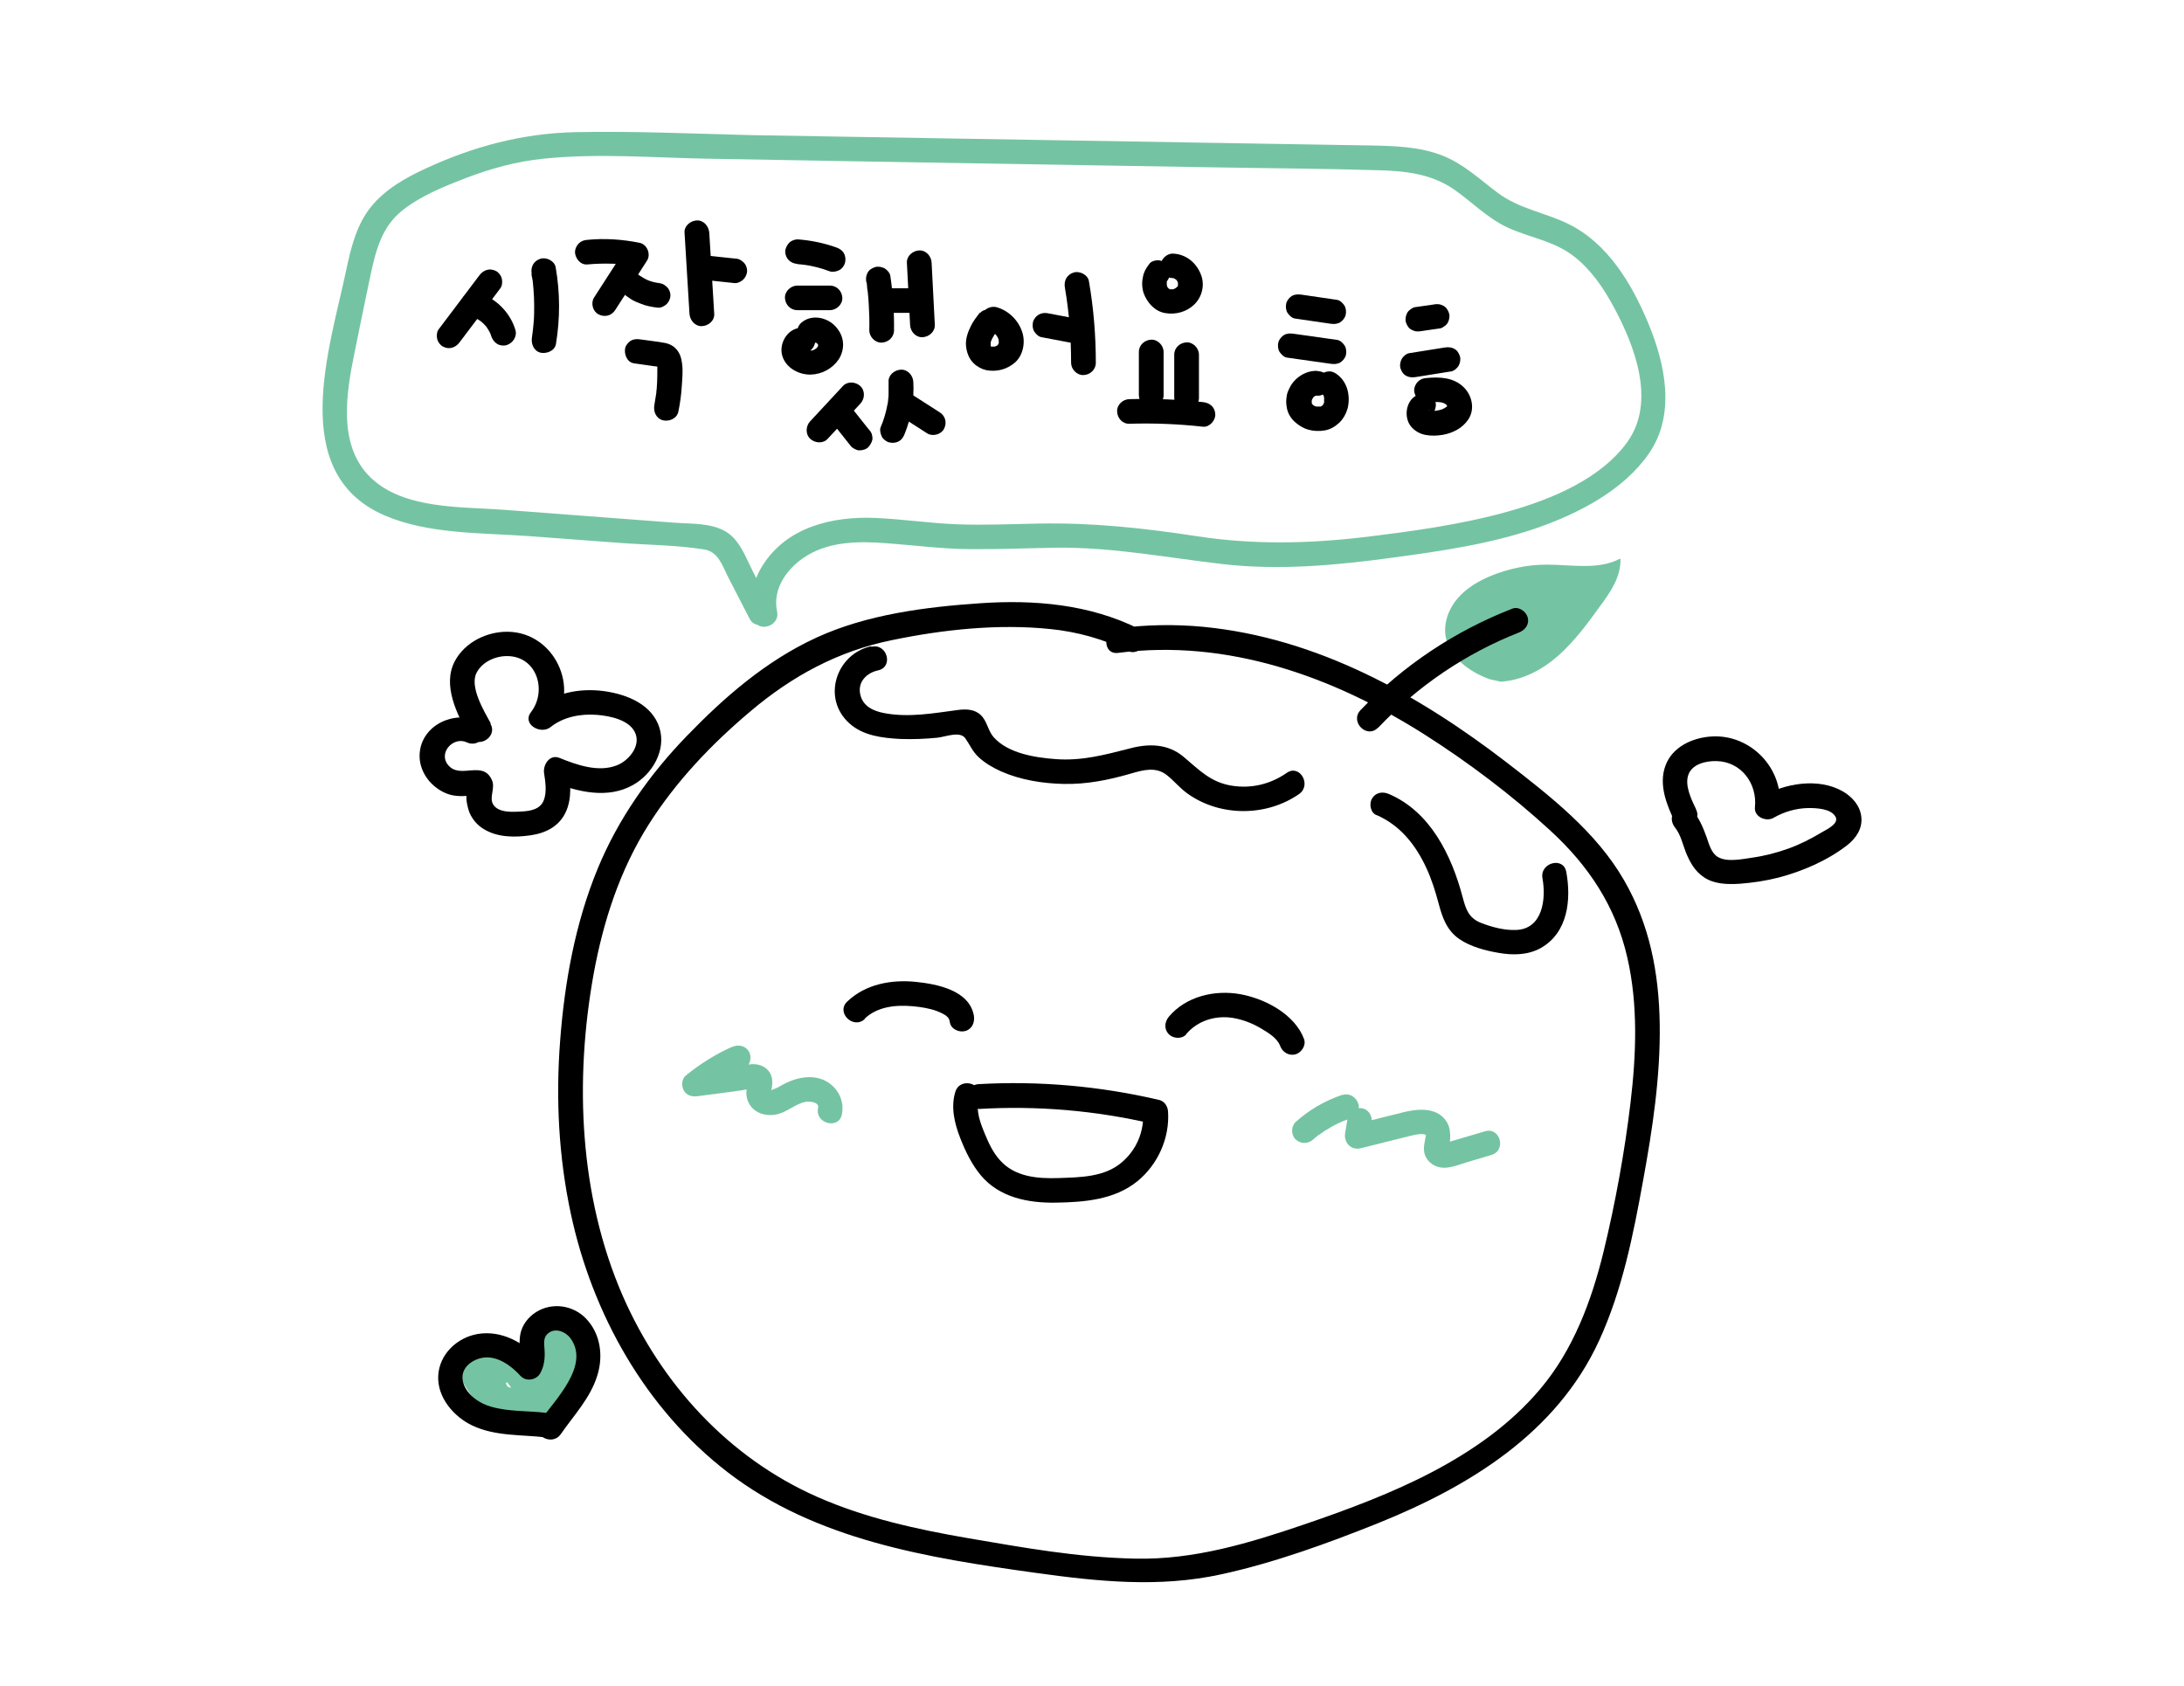 <svg width="149" height="115" viewBox="0 0 149 115" fill="none" xmlns="http://www.w3.org/2000/svg">
<g clip-path="url(#clip0_54_12383)">
<path d="M34.148 92.954L34.435 93.272L34.216 94.094C34.3 93.994 34.216 94.027 34.199 94.061C34.216 94.01 34.334 94.044 34.233 94.061C34.25 94.061 34.351 94.094 34.3 94.061C34.199 94.01 34.351 94.094 34.385 94.111C34.435 94.145 34.52 94.212 34.587 94.296C34.874 94.614 35.06 95 35.144 95.419C35.144 95.453 35.245 95.856 35.195 95.872C35.178 95.872 35.245 95.721 35.228 95.738C35.296 95.621 35.414 95.621 35.498 95.57C35.65 95.487 35.633 95.57 35.515 95.52C35.465 95.503 35.38 95.487 35.33 95.47C34.941 95.369 34.638 95.201 34.267 94.95C34.03 94.782 33.659 94.43 33.49 94.212C33.372 94.061 33.271 93.893 33.187 93.725C33.153 93.658 33.086 93.507 33.069 93.474C33.086 93.524 33.035 93.373 33.035 93.39C32.984 93.256 33.035 93.306 33.001 93.423C32.967 93.591 32.849 93.641 32.731 93.709C32.664 93.742 32.731 93.709 32.765 93.709C32.731 93.709 32.697 93.709 32.664 93.692C32.647 93.692 32.596 93.625 32.579 93.625C32.579 93.625 32.664 93.742 32.63 93.675C32.681 93.759 32.681 93.759 32.714 93.876C32.849 94.346 32.866 94.832 33.086 95.269C33.608 96.308 34.975 96.443 35.988 96.694C36.612 96.845 37.219 96.879 37.81 96.56C38.282 96.292 38.637 95.872 38.94 95.436C39.497 94.631 39.784 93.641 39.801 92.669C39.818 91.696 39.582 90.27 38.401 90.085C37 89.884 36.275 91.293 36.258 92.467C36.258 93.004 36.359 93.574 36.241 94.061C36.123 94.514 35.92 94.883 35.566 95.201L36.899 96.225L38.755 92.618C38.957 92.216 38.856 91.713 38.451 91.478C38.08 91.26 37.506 91.377 37.304 91.78L35.448 95.386C35.026 96.225 36.072 97.08 36.781 96.409C37.607 95.621 38.029 94.531 37.995 93.39C37.995 93.105 37.962 92.836 37.962 92.551C37.962 92.3 37.962 92.149 38.029 91.981C38.08 91.863 38.147 91.78 38.198 91.763C38.164 91.763 38.08 91.763 38.164 91.763C38.282 91.763 38.164 91.763 38.164 91.763C38.164 91.763 37.995 91.645 37.979 91.645C37.979 91.645 37.979 91.612 37.979 91.696C38.063 92.165 38.147 92.518 38.097 93.038C38.063 93.39 37.911 93.876 37.725 94.212C37.557 94.531 37.253 95.017 36.983 95.118C36.814 95.185 36.629 95.134 36.443 95.084C36.123 95 35.819 94.916 35.498 94.849C35.228 94.782 34.958 94.732 34.705 94.631C34.587 94.598 34.553 94.48 34.52 94.363C34.385 93.859 34.368 93.34 34.115 92.87C33.828 92.35 33.288 92.014 32.697 92.031C32.107 92.048 31.516 92.417 31.381 93.021C31.246 93.625 31.533 94.245 31.837 94.732C32.09 95.168 32.427 95.57 32.799 95.906C33.17 96.241 33.592 96.543 34.064 96.761C34.57 96.996 35.195 97.248 35.751 97.198C37.422 97.013 36.882 94.799 36.342 93.843C36.038 93.323 35.6 92.803 35.043 92.551C34.385 92.249 33.524 92.316 33.052 92.903C32.866 93.121 32.714 93.423 32.832 93.725C33.001 94.162 33.271 94.447 33.71 94.581C34.148 94.715 34.638 94.413 34.756 93.994C34.874 93.541 34.604 93.105 34.165 92.954H34.148Z" fill="#74C4A3"/>
<path d="M101.623 46.339C100.24 45.836 98.856 44.829 98.62 43.387C98.485 42.464 98.839 41.525 99.447 40.82C100.054 40.116 100.881 39.629 101.741 39.277C102.939 38.791 104.239 38.522 105.521 38.522C107.225 38.522 109.047 38.908 110.549 38.103C110.616 39.31 109.874 40.401 109.149 41.374C108.288 42.565 107.411 43.756 106.314 44.728C105.217 45.701 103.85 46.423 102.382 46.507" fill="#74C4A3"/>
<path d="M77.697 42.9C74.323 41.223 70.577 40.904 66.882 41.156C63.187 41.407 59.154 41.91 55.695 43.504C52.236 45.097 49.402 47.58 46.854 50.214C44.306 52.847 42.18 55.866 40.78 59.255C39.244 62.979 38.519 67.004 38.215 70.996C37.911 74.989 38.114 78.914 38.94 82.789C40.408 89.649 44.036 96.124 49.655 100.452C55.678 105.081 63.322 106.289 70.678 107.312C74.913 107.899 79.064 108.335 83.299 107.413C86.927 106.624 90.521 105.316 93.963 103.941C100.223 101.425 106.196 97.785 109.098 91.461C110.684 88.005 111.426 84.248 112.101 80.524C112.742 77.018 113.282 73.462 113.232 69.889C113.181 66.317 112.523 63.046 110.802 60.06C108.912 56.772 105.791 54.34 102.821 52.042C96.764 47.379 89.863 43.521 82.101 42.766C80.161 42.581 78.204 42.615 76.28 42.867C75.217 43.001 75.2 44.678 76.28 44.544C83.721 43.571 90.926 46.154 97.135 50.079C100.172 52.008 103.108 54.223 105.757 56.655C108.406 59.087 110.228 61.855 111.021 65.327C111.764 68.564 111.629 71.953 111.241 75.224C110.853 78.495 110.212 82.067 109.402 85.389C108.592 88.71 107.343 92.098 105.065 94.782C103.057 97.164 100.493 98.959 97.759 100.401C95.026 101.844 91.972 102.985 88.969 104.008C85.223 105.283 81.46 106.423 77.461 106.339C73.462 106.255 69.818 105.584 66.072 104.947C62.562 104.343 59.036 103.572 55.763 102.129C49.688 99.445 45.116 94.413 42.484 88.408C39.514 81.581 39.194 73.731 40.493 66.484C41.151 62.878 42.281 59.372 44.255 56.252C46.111 53.317 48.541 50.767 51.19 48.536C54.042 46.121 57.163 44.427 60.858 43.672C64.351 42.95 68.097 42.548 71.657 42.917C73.479 43.101 75.251 43.588 76.888 44.393C77.849 44.88 78.71 43.42 77.731 42.95L77.697 42.9Z" fill="black"/>
<path d="M94.03 49.643C96.713 46.809 100.003 44.578 103.631 43.152C104.053 42.984 104.357 42.598 104.222 42.112C104.104 41.709 103.614 41.357 103.176 41.525C99.261 43.051 95.718 45.4 92.816 48.452C92.073 49.241 93.254 50.432 94.013 49.643H94.03Z" fill="black"/>
<path d="M58.985 69.504C59.846 68.682 61.078 68.548 62.242 68.648C62.799 68.699 63.389 68.782 63.929 68.984C64.098 69.051 64.402 69.185 64.553 69.302C64.537 69.302 64.672 69.403 64.672 69.42C64.688 69.437 64.756 69.52 64.705 69.453C64.756 69.537 64.773 69.588 64.806 69.755C64.874 70.208 65.431 70.46 65.853 70.342C66.325 70.208 66.511 69.755 66.443 69.302C66.139 67.558 63.929 67.139 62.478 66.988C60.808 66.82 59.053 67.139 57.804 68.329C57.011 69.068 58.209 70.259 59.002 69.52L58.985 69.504Z" fill="black"/>
<path d="M80.92 70.561C81.713 69.621 82.945 69.252 84.143 69.453C84.818 69.571 85.459 69.822 86.049 70.175C86.522 70.46 87.129 70.812 87.332 71.349C87.484 71.768 87.906 72.053 88.378 71.936C88.783 71.819 89.12 71.332 88.969 70.896C88.344 69.202 86.303 68.128 84.598 67.826C82.894 67.524 80.92 67.96 79.739 69.37C79.452 69.722 79.402 70.208 79.739 70.561C80.043 70.862 80.633 70.913 80.937 70.561H80.92Z" fill="black"/>
<path d="M66.764 75.66C70.746 75.425 74.728 75.76 78.609 76.666L77.984 75.861C78.069 77.186 77.546 78.444 76.533 79.3C75.369 80.306 73.715 80.323 72.231 80.373C70.746 80.424 69.227 80.289 68.215 79.149C67.759 78.645 67.456 78.008 67.203 77.388C66.882 76.616 66.544 75.777 66.797 74.939C67.118 73.898 65.498 73.462 65.178 74.486C64.857 75.509 65.11 76.633 65.515 77.656C65.87 78.562 66.291 79.434 66.916 80.189C68.181 81.698 70.138 82.084 72.045 82.051C73.952 82.017 76.027 81.866 77.596 80.591C78.997 79.451 79.806 77.639 79.688 75.844C79.672 75.492 79.452 75.123 79.064 75.039C75.031 74.1 70.898 73.731 66.764 73.966C65.684 74.033 65.684 75.71 66.764 75.643V75.66Z" fill="black"/>
<path d="M59.424 44.091C57.028 44.628 56.05 47.664 57.956 49.358C58.884 50.197 60.2 50.348 61.398 50.415C62.242 50.448 63.102 50.415 63.946 50.331C64.537 50.264 65.481 49.861 65.853 50.364C66.173 50.817 66.342 51.27 66.781 51.673C67.219 52.075 67.742 52.377 68.299 52.629C69.632 53.216 71.117 53.451 72.568 53.484C74.137 53.518 75.639 53.216 77.141 52.78C78.001 52.528 78.862 52.294 79.604 52.881C80.093 53.266 80.481 53.753 80.988 54.122C83.215 55.732 86.387 55.732 88.631 54.172C89.508 53.552 88.665 52.109 87.787 52.73C86.674 53.501 85.375 53.82 84.025 53.602C82.574 53.367 81.797 52.512 80.735 51.623C79.672 50.734 78.356 50.717 77.056 51.069C75.352 51.505 73.783 51.925 72.011 51.79C70.645 51.69 68.772 51.404 67.793 50.297C67.405 49.861 67.354 49.224 66.933 48.805C66.511 48.385 65.937 48.368 65.38 48.435C63.71 48.654 62.023 48.972 60.335 48.654C59.61 48.519 58.884 48.201 58.699 47.412C58.479 46.54 59.12 45.903 59.913 45.735C60.976 45.5 60.521 43.873 59.458 44.125L59.424 44.091Z" fill="black"/>
<path d="M93.895 55.598C95.532 56.303 96.595 57.661 97.321 59.238C97.675 60.01 97.928 60.815 98.147 61.637C98.4 62.593 98.704 63.482 99.565 64.069C100.324 64.589 101.336 64.857 102.231 65.008C103.192 65.176 104.205 65.176 105.099 64.69C106.972 63.65 107.208 61.368 106.854 59.473C106.651 58.416 105.032 58.869 105.234 59.926C105.487 61.335 105.251 63.381 103.429 63.448C102.636 63.482 101.758 63.247 101.033 62.962C100.189 62.626 100.003 62.023 99.784 61.201C99.042 58.383 97.591 55.38 94.756 54.172C94.334 53.988 93.862 54.055 93.609 54.474C93.389 54.827 93.49 55.447 93.912 55.615L93.895 55.598Z" fill="black"/>
<path d="M33.474 49.341C33.018 48.503 32.023 46.859 32.512 45.903C32.9 45.148 33.811 44.745 34.638 44.762C36.646 44.796 37.337 47.144 36.224 48.587C35.6 49.392 36.865 50.147 37.557 49.61C38.434 48.905 39.615 48.687 40.712 48.771C41.606 48.838 43.057 49.123 43.378 50.113C43.665 50.985 42.855 51.908 42.096 52.21C40.83 52.713 39.362 52.193 38.164 51.706C37.489 51.438 37.034 52.193 37.118 52.746C37.203 53.3 37.321 54.021 37.101 54.592C36.865 55.212 36.207 55.33 35.616 55.363C35.026 55.397 33.997 55.481 33.642 54.877C33.355 54.39 33.811 53.77 33.558 53.216C32.934 51.824 31.398 53.199 30.571 52.193C29.88 51.371 30.926 50.214 31.854 50.65C32.832 51.103 33.693 49.66 32.697 49.207C31.027 48.436 28.766 49.442 28.631 51.405C28.564 52.344 29.07 53.25 29.829 53.786C30.2 54.055 30.622 54.239 31.078 54.29C31.364 54.323 31.618 54.323 31.904 54.29C32.039 54.273 32.174 54.239 32.309 54.189C32.107 53.77 31.972 53.686 31.955 53.938C31.651 54.189 31.921 55.179 32.039 55.464C32.242 55.917 32.579 56.319 33.018 56.571C33.946 57.141 35.144 57.141 36.19 56.99C37.236 56.839 38.13 56.386 38.586 55.43C39.042 54.474 38.923 53.35 38.755 52.31L37.709 53.35C39.413 54.038 41.488 54.525 43.192 53.552C44.508 52.814 45.453 51.187 44.998 49.677C44.508 48.067 42.787 47.379 41.269 47.161C39.497 46.909 37.759 47.295 36.359 48.419L37.692 49.442C39.632 46.943 37.81 43.135 34.638 43.102C33.221 43.085 31.736 43.806 31.044 45.081C30.15 46.725 31.179 48.737 32.006 50.214C32.529 51.153 33.997 50.314 33.457 49.375L33.474 49.341Z" fill="black"/>
<path d="M115.712 55.212C115.391 54.541 114.919 53.585 115.189 52.847C115.459 52.109 116.421 51.908 117.096 51.925C118.8 51.958 119.897 53.468 119.728 55.078C119.66 55.732 120.487 56.084 120.993 55.799C121.719 55.38 122.529 55.145 123.372 55.128C123.912 55.128 124.891 55.162 125.211 55.699C125.515 56.185 124.621 56.588 124.283 56.789C123.558 57.225 122.799 57.611 122.006 57.896C121.213 58.181 120.369 58.399 119.525 58.517C118.85 58.617 117.804 58.835 117.197 58.466C116.741 58.198 116.589 57.561 116.421 57.091C116.184 56.437 115.931 55.85 115.493 55.296C115.206 54.944 114.598 55.011 114.295 55.296C113.94 55.648 114.008 56.135 114.295 56.487C114.666 56.957 114.801 57.611 115.02 58.164C115.29 58.819 115.628 59.439 116.235 59.842C116.944 60.328 117.855 60.345 118.682 60.295C119.576 60.228 120.47 60.093 121.331 59.875C122.984 59.439 124.655 58.718 126.005 57.678C126.629 57.191 127.084 56.521 126.983 55.715C126.899 54.961 126.359 54.357 125.718 53.988C124.03 53.032 121.753 53.451 120.15 54.357L121.415 55.078C121.685 52.428 119.441 50.079 116.758 50.247C115.459 50.331 114.092 50.952 113.62 52.243C113.147 53.535 113.704 54.91 114.261 56.068C114.733 57.041 116.184 56.185 115.712 55.229V55.212Z" fill="black"/>
<path d="M37.253 96.392C36.005 96.241 34.722 96.325 33.507 95.973C32.664 95.738 31.719 95.084 31.567 94.161C31.432 93.34 32.174 92.769 32.917 92.635C33.929 92.467 34.874 93.172 35.515 93.876C35.886 94.279 36.578 94.161 36.848 93.709C37.135 93.205 37.186 92.668 37.152 92.098C37.135 91.763 37.051 91.36 37.287 91.075C37.759 90.522 38.552 90.807 38.923 91.31C40.29 93.189 37.793 95.57 36.814 96.996C36.19 97.885 37.658 98.724 38.266 97.835C39.16 96.543 40.273 95.386 40.746 93.859C41.168 92.534 40.982 91.025 40.003 89.985C39.126 89.045 37.675 88.827 36.578 89.515C36.038 89.85 35.616 90.404 35.498 91.025C35.431 91.377 35.448 91.729 35.465 92.098C35.465 92.367 35.532 92.635 35.397 92.87L36.73 92.702C35.684 91.561 34.199 90.756 32.613 91.008C31.179 91.243 29.964 92.4 29.896 93.876C29.829 95.352 30.976 96.677 32.242 97.265C33.811 98.003 35.583 97.868 37.27 98.07C37.725 98.12 38.114 97.65 38.114 97.231C38.114 96.728 37.725 96.443 37.27 96.392H37.253Z" fill="black"/>
<path d="M49.958 71.416C48.811 71.919 47.765 72.59 46.786 73.379C46.499 73.613 46.483 74.1 46.651 74.402C46.854 74.754 47.225 74.838 47.596 74.787L49.638 74.519L50.616 74.385C50.87 74.351 51.241 74.217 51.477 74.301L51.106 74.083C51.055 73.831 51.021 73.764 51.021 73.865C51.021 73.949 50.988 74.033 50.971 74.117C50.937 74.267 50.92 74.435 50.92 74.586C50.92 74.955 51.072 75.324 51.325 75.593C51.797 76.079 52.557 76.18 53.181 75.978C53.805 75.777 54.312 75.308 54.953 75.173C55.189 75.123 55.914 75.173 55.813 75.593C55.577 76.649 57.214 77.085 57.433 76.046C57.686 74.871 56.876 73.748 55.695 73.529C55.088 73.429 54.48 73.529 53.907 73.764C53.603 73.882 53.316 74.049 53.046 74.2C52.962 74.251 52.591 74.368 52.54 74.418C52.54 74.418 52.54 74.771 52.607 74.435C52.675 74.184 52.709 73.898 52.675 73.63C52.574 72.926 51.949 72.556 51.258 72.607C49.874 72.741 48.49 72.976 47.124 73.16L47.95 74.569C48.811 73.882 49.773 73.311 50.785 72.875C51.207 72.691 51.308 72.087 51.089 71.735C50.836 71.315 50.346 71.248 49.941 71.433L49.958 71.416Z" fill="#74C4A3"/>
<path d="M91.601 74.687C90.403 75.089 89.323 75.71 88.395 76.549C88.074 76.851 88.074 77.438 88.395 77.74C88.749 78.058 89.239 78.058 89.593 77.74C89.677 77.656 89.762 77.589 89.846 77.522C89.88 77.488 89.913 77.455 89.964 77.438L90.048 77.371C89.947 77.455 89.93 77.471 89.998 77.421C90.166 77.304 90.335 77.169 90.521 77.069C90.892 76.834 91.28 76.633 91.685 76.465L91.483 76.549C91.685 76.465 91.871 76.398 92.073 76.331C92.495 76.197 92.816 75.744 92.664 75.291C92.529 74.871 92.073 74.553 91.618 74.704L91.601 74.687Z" fill="#74C4A3"/>
<path d="M91.955 76.197L91.769 77.303C91.668 77.924 92.141 78.495 92.816 78.344C93.963 78.058 95.093 77.773 96.241 77.488C96.544 77.421 96.865 77.337 97.152 77.387C97.186 77.387 97.422 77.488 97.287 77.387C97.287 77.387 97.287 77.337 97.287 77.32C97.287 77.354 97.287 77.454 97.27 77.505C97.203 77.941 97.067 78.327 97.203 78.763C97.388 79.316 97.911 79.652 98.468 79.669C99.008 79.685 99.565 79.451 100.054 79.3L101.758 78.796C102.787 78.478 102.349 76.867 101.303 77.186L99.598 77.689C99.312 77.773 99.025 77.857 98.738 77.941C98.687 77.941 98.519 77.975 98.485 78.008C98.367 77.975 98.417 78.025 98.62 78.176C98.755 78.394 98.822 78.427 98.788 78.243C98.974 77.975 98.957 77.404 98.907 77.102C98.839 76.649 98.569 76.264 98.181 76.012C97.456 75.576 96.544 75.693 95.768 75.878C94.621 76.163 93.49 76.448 92.343 76.733L93.389 77.773L93.575 76.666C93.642 76.213 93.457 75.76 92.984 75.626C92.579 75.509 92.022 75.76 91.938 76.213L91.955 76.197Z" fill="#74C4A3"/>
<path d="M52.591 41.374L51.359 38.975C50.988 38.237 50.65 37.365 50.093 36.744C49.081 35.603 47.309 35.771 45.909 35.654L34.402 34.782C31.483 34.563 27.551 34.765 25.29 32.584C23.029 30.403 23.62 26.847 24.177 24.113C24.531 22.318 24.919 20.507 25.29 18.712C25.645 17.068 26.05 15.491 27.416 14.384C28.665 13.378 30.285 12.724 31.77 12.153C33.474 11.499 35.245 11.013 37.068 10.828C40.763 10.442 44.576 10.761 48.288 10.828L59.829 11.03L82.709 11.415C86.522 11.482 90.335 11.499 94.132 11.617C95.903 11.667 97.624 11.868 99.126 12.875C100.375 13.73 101.438 14.854 102.821 15.508C104.34 16.213 106.027 16.431 107.377 17.488C108.541 18.393 109.385 19.635 110.077 20.909C111.511 23.56 112.996 27.367 111.038 30.135C109.216 32.685 105.808 34.077 102.889 34.899C99.649 35.805 96.275 36.258 92.934 36.66C89.171 37.096 85.476 37.163 81.73 36.593C77.984 36.023 74.576 35.654 70.898 35.721C69.042 35.754 67.186 35.838 65.33 35.771C63.474 35.704 61.601 35.419 59.711 35.335C56.758 35.218 53.654 35.956 52 38.623C51.325 39.713 51.14 40.921 51.393 42.162C51.612 43.219 53.249 42.766 53.013 41.709C52.675 40.116 53.772 38.673 55.088 37.885C56.708 36.912 58.682 36.928 60.504 37.063C62.326 37.197 64.25 37.449 66.14 37.465C68.131 37.482 70.122 37.398 72.113 37.365C75.96 37.331 79.638 38.052 83.451 38.489C87.264 38.925 91.145 38.572 94.959 38.052C98.316 37.599 101.725 37.113 104.947 35.989C107.748 34.999 110.735 33.456 112.473 30.974C114.362 28.273 113.603 24.801 112.422 21.983C111.308 19.333 109.672 16.582 106.989 15.273C105.369 14.485 103.631 14.25 102.163 13.143C100.931 12.22 99.852 11.181 98.4 10.61C96.814 9.99 95.077 9.956 93.389 9.922C91.365 9.889 89.323 9.855 87.298 9.822L63.153 9.419L51.19 9.218C47.242 9.117 43.226 8.933 39.227 9.017C35.633 9.1 32.293 9.99 29.036 11.499C27.652 12.137 26.286 12.908 25.307 14.116C24.329 15.324 23.941 16.9 23.62 18.427C22.523 23.677 19.57 32.215 26.168 35.134C29.188 36.459 32.833 36.341 36.072 36.576L42.146 37.029C44.087 37.18 46.095 37.18 48.018 37.482C49.031 37.633 49.284 38.623 49.705 39.428L51.14 42.212C51.629 43.168 53.097 42.33 52.591 41.374Z" fill="#74C4A3"/>
<path d="M32.697 18.796L29.913 22.486C29.795 22.654 29.778 22.939 29.829 23.14C29.88 23.342 30.032 23.543 30.217 23.644C30.656 23.878 31.095 23.711 31.364 23.342L34.148 19.651C34.267 19.484 34.283 19.198 34.233 18.997C34.182 18.796 34.03 18.595 33.845 18.494C33.406 18.259 32.967 18.427 32.697 18.796Z" fill="black"/>
<path d="M32.056 21.564C32.174 21.597 32.309 21.648 32.428 21.681L32.225 21.597C32.461 21.698 32.664 21.815 32.866 21.966L32.697 21.832C32.917 22 33.102 22.184 33.271 22.402L33.136 22.235C33.288 22.436 33.406 22.637 33.507 22.872L33.423 22.671C33.457 22.755 33.49 22.855 33.524 22.956C33.592 23.157 33.727 23.342 33.912 23.459C34.098 23.576 34.368 23.61 34.57 23.543C34.992 23.409 35.296 22.956 35.161 22.503C34.79 21.279 33.777 20.289 32.529 19.936C32.309 19.886 32.073 19.903 31.871 20.02C31.702 20.121 31.533 20.322 31.483 20.524C31.381 20.96 31.618 21.429 32.073 21.564H32.056Z" fill="black"/>
<path d="M36.258 18.695C36.258 18.779 36.291 18.88 36.308 18.964C36.308 19.031 36.325 19.081 36.342 19.148C36.342 19.098 36.342 19.098 36.342 19.148C36.359 19.333 36.376 19.517 36.393 19.702C36.426 20.088 36.443 20.473 36.443 20.859C36.443 21.245 36.443 21.597 36.41 21.966C36.376 22.402 36.342 22.654 36.291 23.023C36.224 23.459 36.41 23.946 36.882 24.063C37.287 24.147 37.844 23.946 37.928 23.476C38.215 21.731 38.215 19.987 37.911 18.242C37.844 17.806 37.27 17.521 36.865 17.655C36.393 17.806 36.19 18.226 36.275 18.695H36.258Z" fill="black"/>
<path d="M40.088 18.041C40.628 17.991 41.184 17.974 41.724 17.991C41.994 17.991 42.264 18.024 42.534 18.058C42.72 18.075 42.383 18.024 42.585 18.058C42.636 18.058 42.703 18.075 42.754 18.091C42.906 18.108 43.041 18.142 43.192 18.175L42.686 16.951L40.526 20.306C40.29 20.675 40.442 21.245 40.83 21.446C41.252 21.664 41.724 21.547 41.977 21.144L44.137 17.79C44.424 17.353 44.154 16.666 43.631 16.565C42.467 16.33 41.269 16.246 40.071 16.364C39.835 16.381 39.649 16.448 39.48 16.615C39.328 16.766 39.227 17.001 39.227 17.202C39.244 17.622 39.598 18.091 40.071 18.041H40.088Z" fill="black"/>
<path d="M42.467 19.987C42.652 20.138 42.838 20.272 43.041 20.406C43.243 20.54 43.462 20.624 43.682 20.708C44.07 20.876 44.475 20.943 44.897 20.993C45.099 21.01 45.352 20.876 45.487 20.742C45.639 20.591 45.74 20.356 45.74 20.155C45.74 19.953 45.656 19.718 45.487 19.567L45.318 19.433C45.183 19.349 45.048 19.316 44.897 19.316H45.032C44.711 19.299 44.39 19.198 44.103 19.081L44.306 19.165C44.019 19.047 43.766 18.897 43.53 18.712L43.699 18.846L43.648 18.813C43.648 18.813 43.479 18.678 43.378 18.645C43.277 18.595 43.175 18.561 43.057 18.578C42.855 18.578 42.602 18.662 42.467 18.829C42.332 18.997 42.214 19.198 42.214 19.416C42.214 19.618 42.281 19.869 42.467 20.004V19.987Z" fill="black"/>
<path d="M46.702 15.877L47.039 21.413C47.073 21.849 47.411 22.268 47.883 22.251C48.322 22.235 48.76 21.882 48.727 21.413L48.389 15.877C48.355 15.441 48.018 15.022 47.546 15.039C47.107 15.055 46.668 15.408 46.702 15.877Z" fill="black"/>
<path d="M48.086 19.098L50.127 19.316C50.33 19.333 50.583 19.198 50.718 19.064C50.87 18.913 50.971 18.678 50.971 18.477C50.971 18.276 50.886 18.041 50.718 17.89L50.549 17.756C50.414 17.672 50.279 17.639 50.127 17.639L48.086 17.421C47.883 17.404 47.63 17.538 47.495 17.672C47.343 17.823 47.242 18.058 47.242 18.259C47.242 18.46 47.326 18.695 47.495 18.846L47.664 18.98C47.799 19.064 47.934 19.098 48.086 19.098Z" fill="black"/>
<path d="M43.226 24.784L44.643 24.986C44.745 24.986 44.863 25.019 44.964 25.036C44.998 25.036 45.116 25.086 44.998 25.036C44.93 25.002 44.93 25.002 44.998 25.036L44.913 24.969L44.846 24.885C44.846 24.885 44.88 24.952 44.846 24.885C44.795 24.767 44.846 24.885 44.846 24.919C44.88 25.019 44.846 24.734 44.846 24.885C44.846 24.935 44.846 24.969 44.846 25.019C44.846 25.472 44.846 25.925 44.812 26.378C44.812 26.495 44.795 26.596 44.778 26.713C44.778 26.78 44.778 26.831 44.761 26.898C44.761 26.982 44.761 26.982 44.761 26.898C44.728 27.149 44.677 27.384 44.643 27.636C44.559 28.072 44.761 28.558 45.234 28.676C45.656 28.776 46.179 28.558 46.28 28.089C46.398 27.502 46.483 26.915 46.516 26.311C46.55 25.808 46.601 25.288 46.533 24.801C46.483 24.432 46.398 24.113 46.145 23.828C45.943 23.593 45.639 23.442 45.335 23.392C44.795 23.291 44.239 23.241 43.699 23.157C43.462 23.124 43.26 23.124 43.041 23.241C42.872 23.342 42.703 23.543 42.652 23.744C42.568 24.147 42.77 24.717 43.243 24.784H43.226Z" fill="black"/>
<path d="M54.396 18.024C54.582 18.024 54.75 18.058 54.936 18.075L54.717 18.041C55.358 18.125 55.999 18.276 56.606 18.511C56.809 18.578 57.079 18.528 57.264 18.427C57.45 18.326 57.602 18.125 57.652 17.924C57.703 17.706 57.686 17.471 57.568 17.27C57.45 17.068 57.281 16.968 57.062 16.884C56.218 16.582 55.324 16.397 54.413 16.33C54.21 16.33 53.957 16.431 53.822 16.582C53.687 16.733 53.569 16.968 53.569 17.169C53.586 17.655 53.94 17.974 54.413 18.008L54.396 18.024Z" fill="black"/>
<path d="M54.396 21.161H56.623C57.062 21.161 57.484 20.775 57.467 20.322C57.45 19.869 57.096 19.484 56.623 19.484H54.396C53.957 19.484 53.535 19.869 53.552 20.322C53.569 20.775 53.923 21.161 54.396 21.161Z" fill="black"/>
<path d="M54.767 22.369C53.788 22.302 53.114 23.392 53.367 24.264C53.603 25.086 54.48 25.573 55.307 25.556C56.083 25.539 56.809 25.137 57.231 24.499C57.416 24.214 57.534 23.811 57.517 23.459C57.501 23.023 57.332 22.654 57.045 22.319C56.522 21.698 55.51 21.43 54.801 21.916C54.615 22.033 54.48 22.201 54.413 22.419C54.362 22.62 54.379 22.889 54.497 23.073C54.733 23.426 55.257 23.644 55.645 23.375C55.678 23.342 55.729 23.325 55.779 23.308L55.577 23.392C55.577 23.392 55.695 23.342 55.763 23.342L55.543 23.375C55.543 23.375 55.695 23.375 55.763 23.375L55.543 23.342C55.543 23.342 55.695 23.375 55.763 23.409L55.56 23.325C55.645 23.358 55.729 23.409 55.813 23.476L55.645 23.342C55.645 23.342 55.796 23.476 55.864 23.56L55.729 23.392C55.729 23.392 55.83 23.543 55.864 23.627L55.779 23.426C55.779 23.426 55.83 23.577 55.847 23.66L55.813 23.442C55.813 23.442 55.813 23.577 55.813 23.66L55.847 23.442C55.847 23.543 55.813 23.627 55.763 23.728L55.847 23.526C55.813 23.61 55.763 23.694 55.695 23.778L55.83 23.61C55.763 23.711 55.661 23.795 55.577 23.862L55.746 23.728C55.645 23.811 55.526 23.878 55.392 23.929L55.594 23.845C55.476 23.895 55.358 23.929 55.24 23.946L55.459 23.912C55.341 23.912 55.206 23.929 55.088 23.912L55.307 23.946C55.172 23.929 55.054 23.895 54.936 23.845L55.138 23.929C55.054 23.895 54.97 23.845 54.902 23.795L55.071 23.929C55.071 23.929 54.953 23.828 54.902 23.761L55.037 23.929C55.037 23.929 54.953 23.795 54.919 23.728L55.003 23.929C55.003 23.929 54.97 23.828 54.97 23.778L55.003 23.996C55.003 23.996 55.003 23.878 55.003 23.811L54.97 24.029C54.97 24.029 55.003 23.912 55.02 23.845L54.936 24.046C54.936 24.046 54.986 23.946 55.037 23.895L54.902 24.063C54.902 24.063 54.97 23.996 55.003 23.962L54.835 24.097C54.835 24.097 54.919 24.046 54.953 24.013L54.75 24.097C54.75 24.097 54.818 24.063 54.868 24.063L54.649 24.097C54.649 24.097 54.733 24.097 54.767 24.097C55.206 24.13 55.628 23.694 55.611 23.258C55.594 22.771 55.24 22.453 54.767 22.419V22.369Z" fill="black"/>
<path d="M59.12 19.249C59.12 19.249 59.137 19.383 59.154 19.45C59.12 19.232 59.154 19.484 59.154 19.534C59.154 19.668 59.188 19.802 59.205 19.953C59.239 20.238 59.255 20.524 59.272 20.809C59.306 21.379 59.323 21.949 59.306 22.537C59.306 22.973 59.694 23.392 60.15 23.375C60.605 23.358 60.993 23.006 60.993 22.537C61.01 21.295 60.926 20.054 60.74 18.813C60.706 18.611 60.521 18.41 60.352 18.309C60.166 18.209 59.897 18.159 59.694 18.226C59.492 18.293 59.289 18.41 59.188 18.611C59.07 18.829 59.07 19.014 59.103 19.266L59.12 19.249Z" fill="black"/>
<path d="M60.335 21.346H62.377C62.596 21.346 62.816 21.245 62.967 21.094C63.119 20.943 63.221 20.708 63.221 20.507C63.204 20.054 62.849 19.668 62.377 19.668H60.335C60.116 19.668 59.897 19.769 59.745 19.92C59.593 20.071 59.492 20.306 59.492 20.507C59.508 20.96 59.863 21.346 60.335 21.346Z" fill="black"/>
<path d="M61.871 17.924L62.09 22.168C62.107 22.604 62.461 23.023 62.934 23.006C63.372 22.989 63.794 22.637 63.777 22.168L63.558 17.924C63.541 17.488 63.187 17.068 62.714 17.085C62.276 17.102 61.854 17.454 61.871 17.924Z" fill="black"/>
<path d="M57.501 26.344L55.273 28.743C54.97 29.062 54.936 29.615 55.273 29.934C55.594 30.236 56.151 30.286 56.471 29.934L58.699 27.535C59.002 27.216 59.036 26.663 58.699 26.344C58.378 26.042 57.821 25.992 57.501 26.344Z" fill="black"/>
<path d="M56.944 29.045L58.091 30.488C58.091 30.488 58.26 30.622 58.361 30.655C58.462 30.706 58.564 30.739 58.682 30.722C58.884 30.722 59.137 30.638 59.272 30.471C59.407 30.303 59.525 30.102 59.525 29.884L59.492 29.666C59.458 29.531 59.373 29.397 59.272 29.297L58.125 27.854C58.125 27.854 57.956 27.72 57.855 27.686C57.754 27.636 57.652 27.602 57.534 27.619C57.332 27.619 57.079 27.703 56.944 27.871C56.809 28.038 56.691 28.24 56.691 28.458L56.724 28.676C56.758 28.81 56.843 28.944 56.944 29.045Z" fill="black"/>
<path d="M60.622 26.042C60.622 26.327 60.622 26.613 60.622 26.898C60.622 27.032 60.605 27.183 60.588 27.317C60.588 27.384 60.588 27.552 60.588 27.334C60.588 27.401 60.571 27.485 60.555 27.552C60.453 28.105 60.301 28.642 60.082 29.145C59.998 29.33 60.082 29.632 60.166 29.8C60.251 29.967 60.47 30.135 60.673 30.185C60.892 30.236 61.128 30.219 61.331 30.102C61.533 29.984 61.634 29.816 61.719 29.598C62.174 28.491 62.377 27.25 62.309 26.059C62.292 25.623 61.938 25.204 61.466 25.22C61.027 25.237 60.588 25.589 60.622 26.059V26.042Z" fill="black"/>
<path d="M61.213 28.256L63.254 29.565C63.625 29.8 64.199 29.649 64.402 29.263C64.621 28.844 64.503 28.374 64.098 28.122L62.056 26.814C61.685 26.579 61.111 26.73 60.909 27.116C60.69 27.535 60.808 28.005 61.213 28.256Z" fill="black"/>
<path d="M66.865 21.312C66.629 21.614 66.376 21.933 66.207 22.302C66.021 22.688 65.87 23.124 65.903 23.56C65.937 23.996 66.089 24.465 66.426 24.784C66.663 25.019 66.983 25.187 67.287 25.254C67.996 25.388 68.704 25.204 69.244 24.734C69.784 24.264 69.97 23.392 69.75 22.688C69.497 21.866 68.822 21.195 67.996 20.96C67.574 20.842 67.051 21.111 66.949 21.547C66.848 21.983 67.084 22.453 67.54 22.587C67.607 22.604 67.675 22.62 67.742 22.654L67.54 22.57C67.675 22.62 67.793 22.704 67.911 22.788L67.742 22.654C67.861 22.755 67.962 22.855 68.063 22.973L67.928 22.805C68.012 22.922 68.097 23.056 68.147 23.191L68.063 22.989C68.114 23.107 68.147 23.224 68.164 23.358L68.13 23.14C68.13 23.258 68.147 23.375 68.13 23.493L68.164 23.275C68.164 23.375 68.13 23.476 68.08 23.576L68.164 23.375C68.164 23.375 68.08 23.526 68.029 23.61L68.164 23.442C68.164 23.442 68.046 23.576 67.979 23.627L68.147 23.493C68.063 23.56 67.962 23.61 67.861 23.66L68.063 23.576C67.945 23.627 67.827 23.66 67.709 23.677L67.928 23.644C67.81 23.644 67.692 23.644 67.574 23.644L67.793 23.677C67.692 23.677 67.607 23.644 67.523 23.61L67.726 23.694C67.726 23.694 67.574 23.627 67.506 23.576L67.675 23.711C67.675 23.711 67.574 23.627 67.523 23.56L67.658 23.727C67.658 23.727 67.574 23.593 67.54 23.509L67.624 23.711C67.591 23.627 67.574 23.543 67.557 23.442L67.591 23.66C67.591 23.543 67.591 23.442 67.591 23.325L67.557 23.543C67.574 23.375 67.624 23.224 67.692 23.073L67.607 23.275C67.742 22.973 67.928 22.688 68.13 22.419L67.996 22.587L68.046 22.537C68.198 22.352 68.299 22.184 68.299 21.949C68.299 21.748 68.215 21.497 68.046 21.362C67.877 21.228 67.675 21.111 67.456 21.111C67.253 21.111 67 21.178 66.865 21.362V21.312Z" fill="black"/>
<path d="M71.066 23.006L72.922 23.358C73.142 23.409 73.361 23.392 73.58 23.275C73.749 23.174 73.918 22.973 73.969 22.771C74.019 22.553 74.002 22.319 73.884 22.117C73.766 21.95 73.597 21.765 73.378 21.731L71.522 21.379C71.303 21.329 71.083 21.346 70.864 21.463C70.695 21.564 70.526 21.765 70.476 21.966C70.425 22.184 70.442 22.419 70.56 22.62C70.678 22.788 70.847 22.973 71.066 23.006Z" fill="black"/>
<path d="M72.652 19.635C72.939 21.295 73.074 23.023 73.074 24.751C73.074 25.187 73.462 25.606 73.918 25.589C74.374 25.573 74.761 25.22 74.761 24.751C74.761 22.889 74.61 21.027 74.289 19.182C74.222 18.746 73.648 18.46 73.243 18.595C72.77 18.746 72.568 19.165 72.652 19.635Z" fill="black"/>
<path d="M78.423 17.991C78.254 18.209 78.153 18.36 78.052 18.611C77.984 18.779 77.967 18.947 77.934 19.131C77.9 19.417 77.934 19.719 78.018 19.987C78.254 20.641 78.777 21.245 79.503 21.362C80.228 21.48 80.954 21.279 81.477 20.775C82 20.272 82.203 19.467 81.949 18.779C81.646 17.941 80.92 17.337 80.026 17.303C79.587 17.286 79.165 17.706 79.182 18.142C79.199 18.611 79.553 18.964 80.026 18.98C80.06 18.98 80.093 18.98 80.127 18.98L79.908 18.947C80.009 18.947 80.11 18.98 80.212 19.031L80.009 18.947C80.11 18.997 80.195 19.048 80.279 19.098L80.11 18.964C80.195 19.031 80.279 19.115 80.347 19.199L80.212 19.031C80.296 19.131 80.347 19.232 80.397 19.349L80.313 19.148C80.363 19.249 80.38 19.366 80.397 19.484L80.363 19.266C80.363 19.366 80.363 19.45 80.363 19.551L80.397 19.333C80.397 19.417 80.363 19.517 80.33 19.601L80.414 19.4C80.38 19.5 80.313 19.584 80.245 19.668L80.38 19.5C80.38 19.5 80.228 19.651 80.144 19.719L80.313 19.584C80.212 19.651 80.11 19.719 80.009 19.752L80.212 19.668C80.11 19.719 79.992 19.752 79.874 19.769L80.093 19.735C79.975 19.735 79.857 19.735 79.739 19.735L79.958 19.769C79.857 19.769 79.773 19.735 79.672 19.685L79.874 19.769C79.874 19.769 79.722 19.685 79.655 19.635L79.823 19.769C79.823 19.769 79.672 19.635 79.604 19.551L79.739 19.719C79.672 19.635 79.621 19.551 79.587 19.45L79.672 19.651C79.621 19.534 79.587 19.417 79.57 19.299L79.604 19.517C79.604 19.4 79.604 19.266 79.604 19.148L79.57 19.366C79.57 19.266 79.621 19.165 79.655 19.064L79.57 19.266C79.57 19.266 79.655 19.115 79.705 19.048L79.57 19.215H79.587C79.739 19.014 79.84 18.846 79.84 18.595C79.84 18.393 79.756 18.142 79.587 18.008C79.418 17.873 79.216 17.756 78.997 17.756C78.794 17.756 78.541 17.823 78.406 18.008L78.423 17.991Z" fill="black"/>
<path d="M77.697 24.013V26.965C77.697 27.401 78.085 27.82 78.541 27.804C78.997 27.787 79.385 27.434 79.385 26.965V24.013C79.385 23.576 78.997 23.157 78.541 23.174C78.085 23.191 77.697 23.543 77.697 24.013Z" fill="black"/>
<path d="M80.11 24.197V27.149C80.11 27.586 80.498 28.005 80.954 27.988C81.409 27.971 81.797 27.619 81.797 27.149V24.197C81.797 23.761 81.409 23.342 80.954 23.358C80.498 23.375 80.11 23.727 80.11 24.197Z" fill="black"/>
<path d="M77.056 28.911C78.727 28.86 80.397 28.927 82.067 29.112C82.506 29.162 82.928 28.693 82.911 28.273C82.894 27.77 82.54 27.485 82.067 27.434C80.397 27.25 78.727 27.183 77.056 27.233C76.618 27.233 76.196 27.602 76.213 28.072C76.23 28.542 76.584 28.927 77.056 28.911Z" fill="black"/>
<path d="M88.344 21.732L90.757 22.084C90.993 22.117 91.196 22.117 91.415 22C91.584 21.899 91.753 21.698 91.803 21.497C91.854 21.279 91.837 21.044 91.719 20.842C91.601 20.675 91.432 20.49 91.213 20.457L88.8 20.104C88.564 20.071 88.361 20.071 88.142 20.188C87.973 20.289 87.804 20.49 87.754 20.692C87.703 20.91 87.72 21.144 87.838 21.346C87.956 21.513 88.125 21.698 88.344 21.732Z" fill="black"/>
<path d="M87.804 24.398L90.774 24.818C91.01 24.851 91.213 24.851 91.432 24.734C91.601 24.633 91.769 24.432 91.82 24.231C91.871 24.013 91.854 23.778 91.736 23.576C91.618 23.409 91.449 23.224 91.23 23.191L88.26 22.771C88.024 22.738 87.821 22.738 87.602 22.855C87.433 22.956 87.264 23.157 87.214 23.358C87.163 23.576 87.18 23.811 87.298 24.013C87.416 24.18 87.585 24.365 87.804 24.398Z" fill="black"/>
<path d="M89.846 25.304C89.07 25.271 88.294 25.791 87.973 26.478C87.889 26.646 87.804 26.831 87.787 27.015C87.737 27.3 87.737 27.518 87.787 27.787C87.838 28.156 88.04 28.508 88.311 28.76C88.58 29.011 88.901 29.213 89.255 29.313C89.61 29.414 89.998 29.431 90.386 29.364C90.774 29.297 91.094 29.095 91.365 28.844C91.634 28.592 91.837 28.223 91.938 27.871C92.039 27.468 92.039 27.032 91.938 26.629C91.837 26.227 91.601 25.841 91.28 25.589C91.094 25.439 90.926 25.338 90.689 25.338C90.487 25.338 90.234 25.422 90.099 25.589C89.964 25.757 89.846 25.959 89.846 26.177C89.846 26.378 89.93 26.629 90.099 26.764C90.183 26.831 90.251 26.898 90.318 26.982L90.183 26.814C90.251 26.898 90.302 26.998 90.352 27.099L90.268 26.898C90.318 27.032 90.352 27.149 90.369 27.3L90.335 27.082C90.335 27.216 90.335 27.351 90.335 27.502L90.369 27.284C90.352 27.401 90.318 27.518 90.285 27.619L90.369 27.418C90.318 27.518 90.268 27.619 90.2 27.703L90.335 27.535C90.335 27.535 90.2 27.686 90.133 27.753L90.302 27.619C90.302 27.619 90.15 27.72 90.048 27.77L90.251 27.686C90.15 27.736 90.031 27.753 89.93 27.77L90.15 27.736C90.015 27.736 89.88 27.736 89.761 27.736L89.981 27.77C89.846 27.753 89.728 27.72 89.593 27.669L89.795 27.753C89.694 27.703 89.593 27.653 89.508 27.585L89.677 27.72C89.677 27.72 89.525 27.585 89.458 27.502L89.593 27.669C89.593 27.669 89.492 27.518 89.441 27.418L89.525 27.619C89.492 27.535 89.475 27.451 89.458 27.351L89.492 27.569C89.492 27.468 89.492 27.367 89.492 27.267L89.458 27.485C89.475 27.367 89.508 27.267 89.542 27.166L89.458 27.367C89.508 27.25 89.576 27.149 89.643 27.049L89.508 27.216C89.576 27.116 89.677 27.032 89.761 26.965L89.593 27.099C89.593 27.099 89.761 26.982 89.863 26.948L89.66 27.032C89.745 26.998 89.829 26.965 89.93 26.965L89.711 26.998C89.711 26.998 89.846 26.998 89.913 26.998C90.352 26.998 90.774 26.596 90.757 26.16C90.74 25.69 90.386 25.338 89.913 25.321L89.846 25.304Z" fill="black"/>
<path d="M96.966 22.587L98.266 22.402C98.384 22.369 98.468 22.319 98.552 22.251C98.637 22.184 98.721 22.117 98.772 22.017C98.873 21.832 98.924 21.564 98.856 21.362C98.788 21.161 98.67 20.96 98.468 20.859L98.266 20.775C98.114 20.742 97.962 20.742 97.81 20.775L96.511 20.96C96.393 20.993 96.308 21.044 96.224 21.111C96.139 21.178 96.055 21.245 96.004 21.346C95.903 21.53 95.853 21.799 95.92 22C95.988 22.201 96.106 22.402 96.308 22.503L96.511 22.587C96.662 22.62 96.814 22.62 96.966 22.587Z" fill="black"/>
<path d="M96.595 25.724L99.008 25.338C99.21 25.304 99.413 25.12 99.514 24.952C99.615 24.767 99.666 24.499 99.598 24.298C99.531 24.096 99.413 23.895 99.21 23.795C98.991 23.677 98.788 23.677 98.552 23.711L96.139 24.096C95.937 24.13 95.735 24.315 95.633 24.482C95.532 24.667 95.481 24.935 95.549 25.137C95.616 25.338 95.735 25.539 95.937 25.64C96.156 25.757 96.359 25.757 96.595 25.724Z" fill="black"/>
<path d="M96.933 26.881C96.021 27.049 95.734 28.223 96.156 28.944C96.376 29.313 96.797 29.582 97.219 29.666C97.641 29.749 98.012 29.733 98.434 29.666C99.109 29.548 99.767 29.213 100.155 28.642C100.645 27.938 100.442 26.982 99.852 26.411C99.16 25.74 98.215 25.707 97.321 25.791C97.084 25.808 96.899 25.875 96.73 26.042C96.578 26.193 96.477 26.428 96.477 26.629C96.494 27.049 96.848 27.518 97.321 27.468C97.658 27.435 98.012 27.401 98.35 27.451L98.13 27.418C98.299 27.435 98.451 27.485 98.603 27.535L98.4 27.451C98.519 27.502 98.62 27.569 98.721 27.636L98.552 27.502C98.552 27.502 98.704 27.636 98.772 27.72L98.637 27.552C98.637 27.552 98.755 27.72 98.788 27.804L98.704 27.602C98.704 27.602 98.755 27.736 98.755 27.804L98.721 27.586C98.721 27.586 98.721 27.753 98.721 27.837L98.755 27.619C98.755 27.619 98.721 27.77 98.687 27.837L98.772 27.636C98.772 27.636 98.704 27.77 98.653 27.82L98.788 27.653C98.721 27.736 98.637 27.804 98.552 27.871L98.721 27.736C98.603 27.82 98.468 27.887 98.333 27.955L98.535 27.871C98.333 27.955 98.114 28.005 97.894 28.038L98.114 28.005C97.911 28.038 97.709 28.038 97.489 28.005L97.709 28.038C97.607 28.038 97.506 28.005 97.422 27.955L97.624 28.038C97.624 28.038 97.489 27.971 97.439 27.921L97.607 28.055C97.607 28.055 97.523 27.988 97.489 27.938L97.624 28.105C97.624 28.105 97.574 28.022 97.557 27.988L97.641 28.189C97.641 28.189 97.607 28.089 97.591 28.022L97.624 28.24C97.624 28.24 97.624 28.122 97.624 28.072L97.591 28.29C97.591 28.29 97.607 28.189 97.624 28.122L97.54 28.324C97.54 28.324 97.574 28.24 97.607 28.206L97.472 28.374C97.472 28.374 97.523 28.324 97.54 28.307L97.371 28.441C97.371 28.441 97.422 28.407 97.456 28.391L97.253 28.475C97.253 28.475 97.304 28.475 97.338 28.458C97.54 28.424 97.742 28.24 97.844 28.072C97.945 27.887 97.996 27.619 97.928 27.418C97.861 27.216 97.742 27.015 97.54 26.915C97.338 26.797 97.118 26.78 96.882 26.831L96.933 26.881Z" fill="black"/>
</g>
<defs>
<clipPath id="clip0_54_12383">
<rect width="105" height="99" fill="white" transform="translate(22 9)"/>
</clipPath>
</defs>
</svg>
